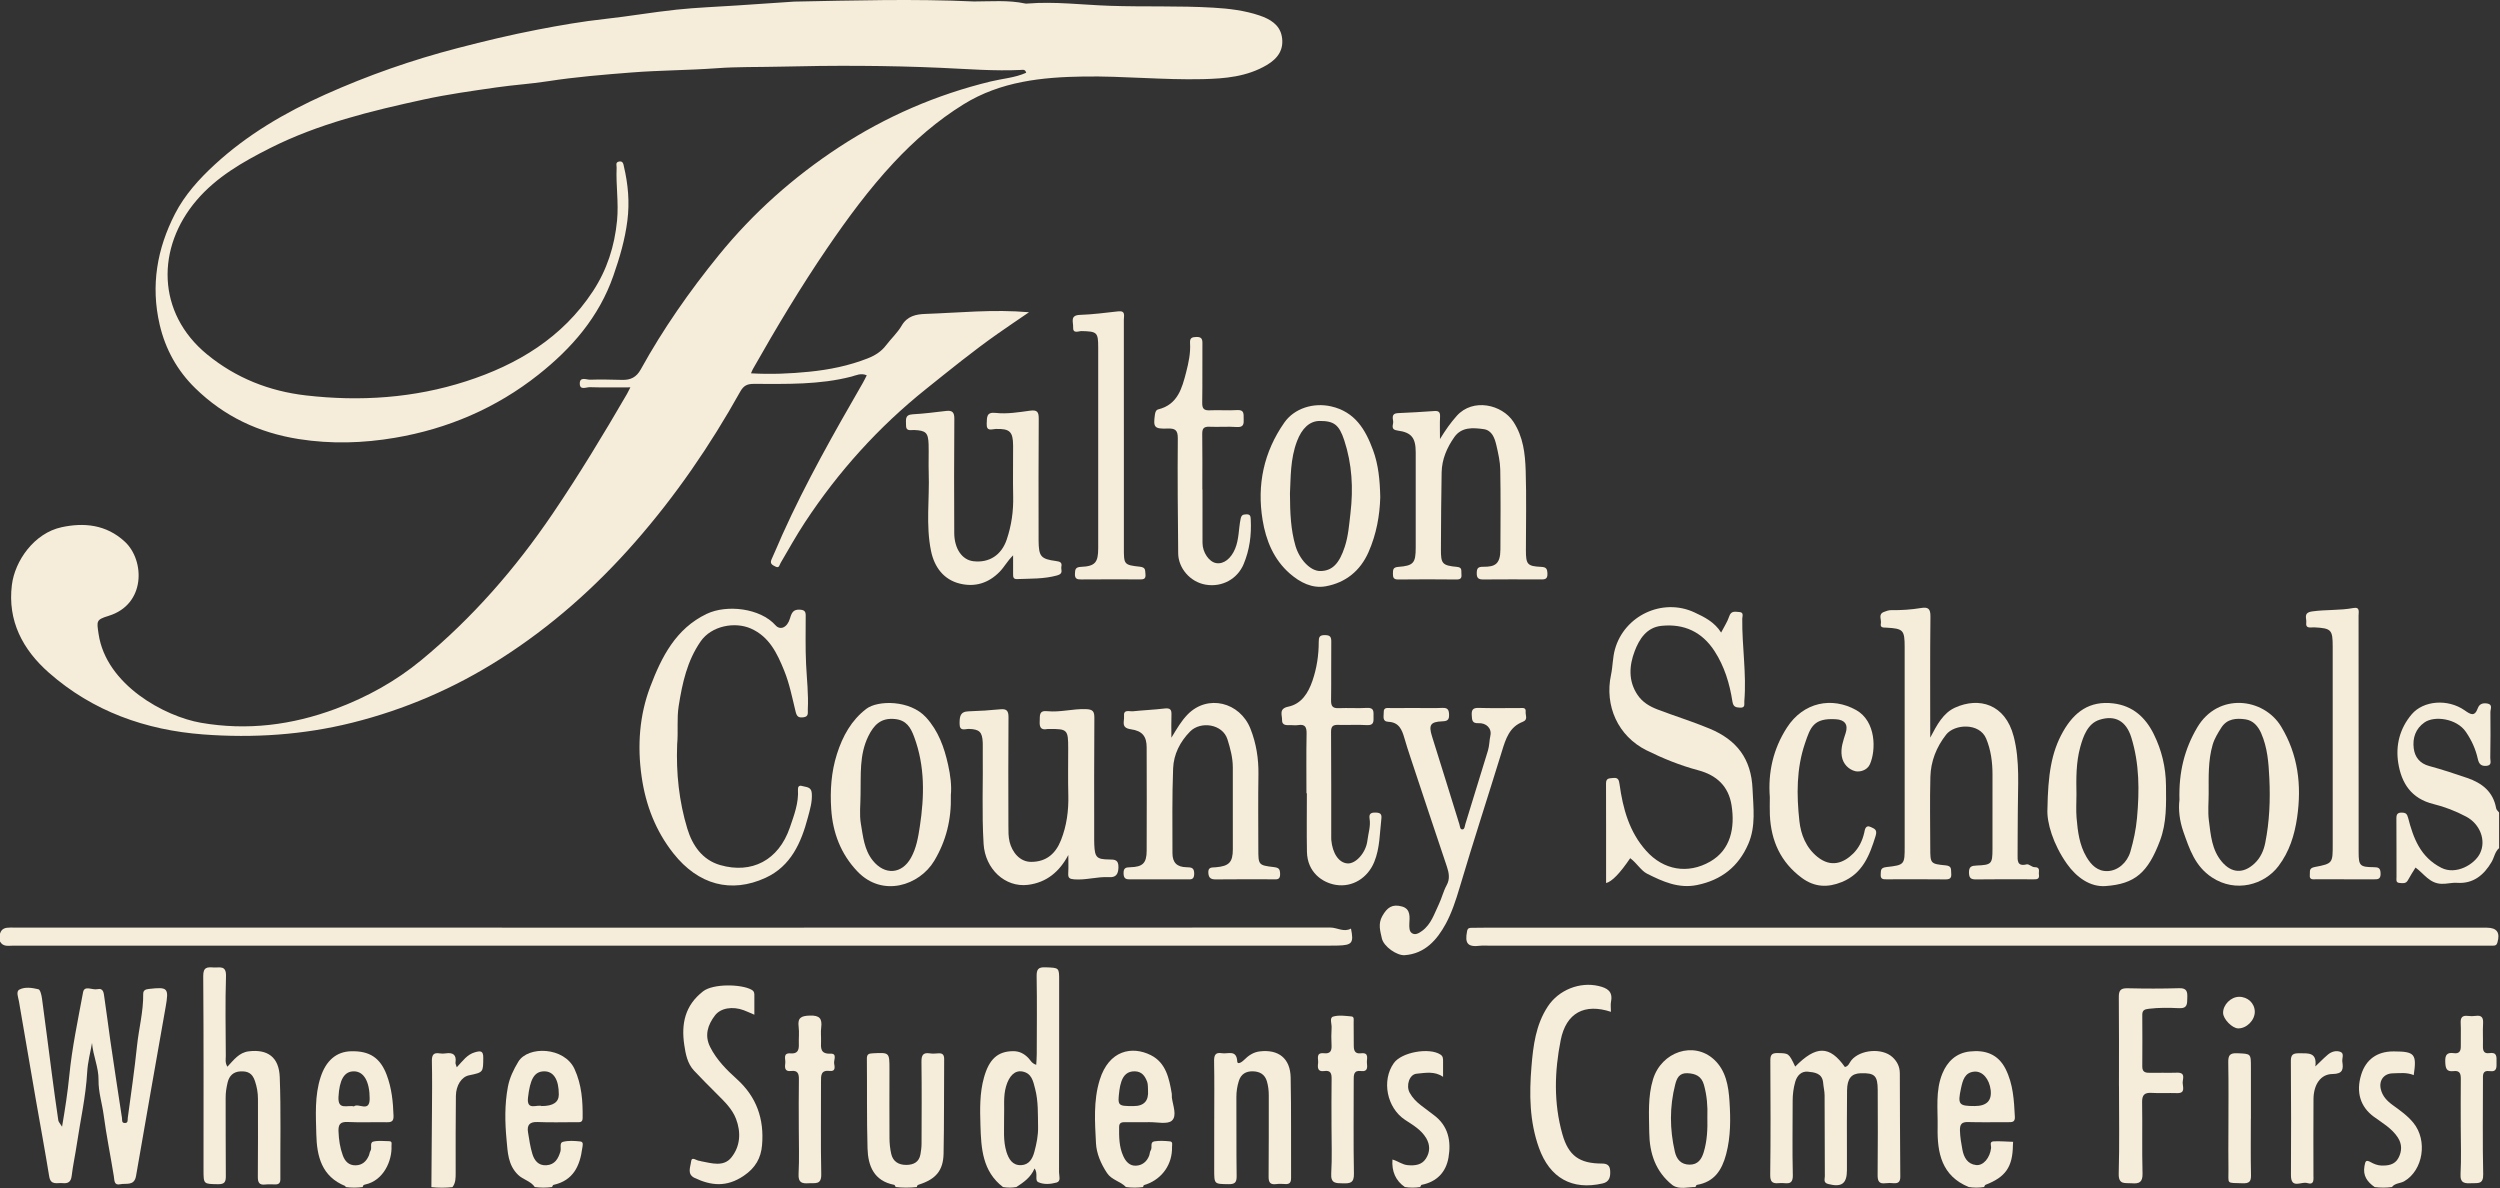 <svg width="3186" height="1514" viewBox="0 0 3186 1514" fill="none" xmlns="http://www.w3.org/2000/svg">
<rect x="0" y="0" width="3186" height="1514" fill="#333333" stroke="none"/>
<mask id="mask0_17_4023" style="mask-type:luminance" maskUnits="userSpaceOnUse" x="0" y="0" width="3186" height="1514">
<path d="M3185.15 0H0V1513.9H3185.15V0Z" fill="white"/>
</mask>
<g mask="url(#mask0_17_4023)">
<path d="M0 1189.9C2.01 1183.12 6.74 1182.09 13.33 1182.09C573.99 1182.25 1134.65 1182.26 1695.32 1182.06C1704.18 1182.06 1712.66 1188.44 1721.68 1183.37C1725.42 1201.63 1723.24 1204.51 1705.19 1205.02C1701.05 1205.14 1696.91 1205.15 1692.76 1205.15C1134.17 1205.15 575.58 1205.15 16.99 1205.13C10.84 1205.13 3.98 1207.01 0 1199.85V1189.91V1189.9Z" fill="#F5ECD9"/>
<path d="M3185.15 1080.56C3179.5 1085.21 3178.78 1092.56 3175.33 1098.43C3165.46 1115.26 3151.89 1126.47 3131.37 1125.09C3124.52 1124.63 3118.18 1126.61 3111.31 1126.34C3096.11 1125.75 3089.3 1113.57 3078.36 1105.6C3075 1111.13 3071.56 1116.24 3068.69 1121.67C3066.07 1126.62 3061.71 1125.5 3057.81 1125.21C3052.8 1124.84 3054.12 1120.55 3054.11 1117.51C3054.02 1092.66 3054.15 1067.82 3053.96 1042.97C3053.92 1037.8 3055.35 1035.49 3060.93 1035.6C3065.89 1035.7 3067.56 1037.12 3068.92 1042.34C3075.64 1068.24 3084.47 1092.3 3111.21 1105.92C3129.88 1115.43 3153.4 1101.73 3160.41 1087.75C3168.77 1071.09 3160.51 1050.03 3142.87 1040.7C3129.59 1033.67 3115.46 1028.16 3101.26 1024.69C3072.82 1017.74 3060.38 997.99 3056.32 972.27C3052.77 949.82 3058.28 928.19 3073.45 910.33C3088.41 892.73 3119.43 890.25 3140.86 905.19C3148.33 910.39 3153.59 913.92 3157.71 902.55C3159.74 896.94 3164.29 895.65 3169.71 896.54C3177.23 897.78 3173.72 903.71 3173.77 907.47C3174.04 926.93 3173.92 946.39 3173.6 965.85C3173.54 969.69 3176.26 975.48 3168.48 976.04C3161.75 976.53 3159.09 973.38 3157.72 967.17C3154.97 954.69 3149.78 943.3 3142.44 932.62C3130.65 915.45 3102.33 911.93 3089.85 920.61C3078.29 928.65 3074.38 940.71 3076.09 953.84C3077.53 964.86 3083.74 972.95 3095.71 976.19C3112.04 980.61 3128.15 985.91 3144.16 991.4C3163.02 997.86 3177.38 1008.91 3181.08 1030.11C3181.44 1032.18 3183.75 1033.92 3185.15 1035.81V1080.54V1080.56Z" fill="#F5ECD9"/>
<path d="M1011.77 2.05C1088.25 0.57 1164.73 -1.61 1241.21 1.87C1263.03 1.87 1284.92 -0.13 1306.56 4.48C1307.36 4.65 1308.22 4.61 1309.04 4.54C1344.14 1.69 1379.13 6.2 1414.1 7.39C1458.25 8.9 1502.42 7.17 1546.47 9.78C1566.24 10.95 1586.18 13.3 1605.2 19.76C1618.53 24.29 1630.73 31.4 1633.51 46.14C1636.57 62.34 1629.26 74.07 1614.53 82.8C1589.05 97.89 1560.97 100.19 1532.84 100.86C1482.38 102.05 1431.92 96.81 1381.54 97.5C1328.27 98.24 1275.2 103.64 1227.88 132.99C1194.63 153.61 1165.48 178.86 1138.96 207.3C1107.47 241.07 1080.2 278.11 1054.21 316.2C1020.18 366.07 989.259 417.81 959.519 470.29C958.749 471.65 958.229 473.14 957.049 475.77C982.489 477.24 1006.99 476.18 1031.2 473.75C1056.55 471.21 1081.67 466.19 1105.68 456.76C1115.08 453.07 1123.03 448.13 1129.19 440.03C1135.65 431.53 1143.79 424.1 1149.08 414.98C1156.16 402.76 1167.43 400.47 1179.14 400.07C1222.39 398.59 1265.6 393.93 1311.38 397.92C1297.03 407.75 1284.12 416.4 1271.42 425.33C1239.95 447.46 1210.17 471.71 1180.14 495.75C1119.48 544.29 1068.38 601.02 1025.82 665.66C1014.77 682.44 1005 700.08 994.809 717.42C993.209 720.14 993.139 724.52 988.279 722.05C984.629 720.2 980.609 718.56 983.289 712.79C988.099 702.45 992.329 691.85 997.009 681.45C1027.08 614.63 1063.25 551.04 1099.77 487.64C1101.38 484.84 1102.75 481.9 1104.6 478.33C1097.35 474.95 1090.62 478.49 1085.33 479.87C1044.24 490.54 1002.4 489.28 960.629 489.22C952.309 489.21 947.689 491.31 943.309 499.16C905.169 567.52 861.049 631.79 809.409 690.76C758.999 748.33 702.279 798.61 637.599 839.77C578.999 877.06 516.089 904.24 448.699 921.06C386.329 936.63 322.669 940.75 259.059 935.97C185.789 930.46 118.219 906.61 62.169 857.17C28.969 827.89 9.469 791.19 15.139 745.46C18.949 714.75 43.429 679.41 78.659 671.85C106.449 665.89 135.219 668.06 159.269 690.5C184.569 714.11 186.049 770.31 138.329 784.88C122.349 789.76 123.199 791.47 125.649 807.97C135.309 873.06 210.169 913.13 256.089 921.1C314.999 931.32 372.189 924.05 427.789 903.33C467.469 888.54 504.369 868.15 536.989 841.21C602.059 787.47 656.879 724.59 704.299 654.64C737.999 604.93 768.999 553.74 799.099 501.91C800.309 499.82 801.319 497.62 803.359 493.65C785.099 493.65 768.339 493.97 751.609 493.43C747.209 493.29 738.969 497.7 738.859 489.01C738.739 479.48 747.499 484.07 752.149 483.89C765.779 483.37 779.449 483.87 793.109 484.13C803.689 484.33 811.039 480.83 816.619 470.71C845.079 419.17 878.699 371.15 915.859 325.39C959.879 271.19 1011.46 225.4 1069.49 187.4C1128.8 148.56 1193.43 120.61 1262.66 103.79C1277.66 100.15 1293.47 99.13 1307.81 92.7C1306.39 87.94 1303.37 89.03 1301.26 89.13C1267.39 90.74 1233.6 87.99 1199.83 86.47C1130.77 83.37 1061.69 83.28 992.649 84.97C966.269 85.61 939.789 85.02 913.509 86.94C877.409 89.59 841.169 89.53 805.219 92.34C769.539 95.14 733.699 98.01 698.149 103.54C676.459 106.91 654.369 108.24 632.539 111.41C601.599 115.89 570.649 120.13 540.079 126.79C472.659 141.46 405.559 157.7 343.639 189.03C309.629 206.24 276.129 225.35 250.689 255.06C199.119 315.29 199.209 398.74 264.069 451.79C300.779 481.81 343.109 498.49 389.759 503.9C458.959 511.92 527.549 507.33 593.949 485.92C659.449 464.79 716.709 430.31 755.529 371.28C773.429 344.06 783.189 314.06 786.379 280.97C788.569 258.19 784.819 236.06 785.829 213.65C785.959 210.73 783.849 206.74 789.139 205.82C794.269 204.93 794.559 209.86 795.079 212.05C800.439 234.8 802.559 257.53 799.539 281.19C796.439 305.57 789.709 328.4 781.659 351.47C763.299 404.1 728.669 443.84 686.029 477.59C632.189 520.21 570.539 546.5 503.309 557.92C463.019 564.77 422.149 566.07 380.889 559.57C329.559 551.49 285.449 530.57 248.729 494.61C225.949 472.3 210.759 445.2 203.439 413.55C191.949 363.86 200.129 317.12 222.959 272.59C235.389 248.35 253.749 228.11 273.599 209.81C314.939 171.7 362.939 143.59 414.029 120.66C468.799 96.08 525.219 76.35 583.439 61.24C617.149 52.49 650.989 44.35 685.099 37.77C713.319 32.33 741.719 27.35 770.399 24.22C801.109 20.87 831.599 15.53 862.309 12.28C887.529 9.61 912.949 8.71 938.269 7.02C962.769 5.38 987.279 3.72 1011.78 2.07L1011.77 2.05Z" fill="#F5ECD9"/>
<path d="M2526.71 1182.25C2740.87 1182.25 2955.03 1182.25 3169.19 1182.25C3182.17 1182.25 3186.45 1188.53 3182.65 1201.37C3181.73 1204.47 3180.06 1205.14 3177.38 1205.13C3173.24 1205.12 3169.1 1205.15 3164.95 1205.15C2742.43 1205.15 2319.91 1205.15 1897.39 1205.15C1893.66 1205.15 1889.89 1204.81 1886.21 1205.26C1870.55 1207.19 1866.51 1202.51 1869.63 1186.75C1870.44 1182.66 1872.43 1182.42 1875.53 1182.41C1881.33 1182.41 1887.13 1182.24 1892.93 1182.24C2104.19 1182.23 2315.45 1182.24 2526.71 1182.24V1182.25Z" fill="#F5ECD9"/>
<path d="M2077.54 1093.68C2064.43 1113.04 2054.18 1123.6 2046.79 1125.35C2046.79 1082.52 2046.87 1040.4 2046.71 998.29C2046.68 991.15 2051.44 992.05 2055.91 991.47C2062.28 990.64 2063.23 994.23 2063.95 999.43C2068.22 1030.48 2076.32 1060.16 2097.87 1084.25C2120.1 1109.1 2151.13 1114.24 2179.49 1097.97C2205.69 1082.94 2211.2 1054.83 2206.69 1026.24C2202.82 1001.72 2187.48 987.82 2164.07 981.58C2141.24 975.49 2119.42 966.68 2098.28 956.18C2062.16 938.23 2044.56 899.64 2053.1 859.88C2055.37 849.29 2055.08 838.25 2058.08 827.47C2070.04 784.52 2118.64 761.55 2159.3 780.39C2172.18 786.36 2184.92 792.69 2193.4 806.14C2197.35 798.41 2201.5 792.26 2203.71 785.47C2206.2 777.83 2211.65 779.72 2216.59 779.97C2222.74 780.28 2220.38 785.46 2220.34 788.5C2219.92 823.56 2225.92 858.46 2222.97 893.58C2222.65 897.39 2224.58 902.15 2217.49 901.83C2211.87 901.58 2208.84 900.74 2207.77 893.84C2204.26 871.08 2197.6 849.15 2184.89 829.62C2169.04 805.26 2146.15 794.64 2117.45 797.56C2098.38 799.5 2089.09 814.55 2083.28 829.72C2076.25 848.1 2074.82 867.76 2086.98 885.72C2093.27 895 2102.28 900.28 2112.48 904.18C2134.45 912.58 2156.92 919.5 2178.7 928.56C2213.44 943.01 2231.85 967.04 2233.44 1005.46C2234.42 1029.29 2237.89 1052.8 2228.02 1075.57C2215.52 1104.41 2193.89 1121.46 2162.93 1127.85C2139.13 1132.77 2118.79 1123.34 2099.05 1113.45C2091.35 1109.59 2086.11 1100.09 2077.56 1093.68H2077.54Z" fill="#F5ECD9"/>
<path d="M117.28 1329.1C115.15 1341.46 111.8 1353.75 111.12 1366.19C109.41 1397.42 102.4 1427.8 97.85 1458.57C95.87 1471.95 92.93 1485.2 91.34 1498.61C90.42 1506.33 86.6 1508.51 79.79 1507.77C73.08 1507.04 64.62 1511.1 62.69 1499.19C57.39 1466.4 51.29 1433.74 45.6 1401.02C38.37 1359.39 31.17 1317.75 24.13 1276.08C23.27 1271.01 20.06 1263.55 24.75 1261.1C31.94 1257.35 41.1 1258.86 48.98 1260.71C51.32 1261.26 52.92 1268.21 53.5 1272.41C57.91 1304.68 61.93 1337 66.18 1369.28C68.75 1388.8 71.43 1408.31 74.31 1427.79C74.62 1429.92 76.62 1431.79 79.09 1435.85C83.03 1412.71 86.24 1391.91 88.3 1370.88C91.8 1335.06 99.35 1299.83 105.87 1264.49C107.57 1255.29 117.82 1262.04 123.99 1260.62C132.12 1258.75 132.19 1265.95 132.93 1270.76C135.8 1289.45 137.99 1308.25 140.73 1326.96C145.5 1359.54 150.46 1392.09 155.43 1424.64C155.82 1427.18 154.71 1431.18 159.12 1431.19C163.56 1431.2 162.49 1427.14 162.83 1424.64C166.91 1394.05 171.44 1363.5 174.62 1332.81C176.9 1310.74 182.82 1289.12 182.5 1266.76C182.43 1261.98 185.42 1260.8 189.74 1260.31C214.03 1257.55 215.38 1259.01 211.07 1283.46C198.43 1355.21 185.74 1426.96 173.35 1498.76C171.11 1511.75 160.58 1507.6 153.23 1509.21C145.18 1510.97 145.92 1504.3 145.05 1498.86C140.88 1472.9 135.58 1447.11 132.12 1421.07C130.14 1406.13 125.33 1391.63 125.57 1376.37C125.82 1360.3 118.53 1345.35 117.27 1329.11L117.28 1329.1Z" fill="#F5ECD9"/>
<path d="M2459.87 940.05C2468.67 923.33 2476.45 908.65 2491.47 901.82C2522 887.94 2555.47 897.1 2566.22 938.42C2574.43 969.97 2571.46 1002.15 2571.5 1034.16C2571.52 1052.37 2571.12 1070.58 2571.22 1088.8C2571.26 1096.08 2570.13 1104.71 2582.79 1101.52C2585.59 1100.81 2589.38 1105.12 2592.7 1105.09C2600.83 1105 2597.8 1110.64 2598.4 1114.51C2599.41 1120.98 2595.15 1120.61 2590.8 1120.6C2566.77 1120.53 2542.75 1120.37 2518.73 1120.72C2512.06 1120.82 2509.36 1119.45 2509.26 1112.02C2509.15 1104.32 2512.56 1103.3 2518.86 1103.04C2538.01 1102.24 2539.16 1100.97 2539.21 1082.37C2539.29 1050.5 2539.27 1018.62 2539.23 986.74C2539.21 971.14 2537.18 955.76 2531.19 941.34C2522.62 920.71 2490.76 922.6 2480.14 936.22C2467.72 952.15 2460.6 970.16 2460.08 990.07C2459.3 1020.26 2459.86 1050.49 2459.93 1080.71C2459.98 1100.47 2460.02 1100.95 2479.79 1102.85C2487.69 1103.61 2486.19 1108.21 2486.64 1113.03C2487.2 1118.99 2485.09 1120.77 2479.07 1120.7C2454.22 1120.38 2429.37 1120.53 2404.51 1120.6C2400.07 1120.61 2396.34 1120.76 2396.77 1114.35C2397.11 1109.24 2396.35 1105.85 2404.04 1104.99C2427.39 1102.39 2427.33 1101.76 2427.32 1078.33C2427.32 993.88 2427.33 909.43 2427.3 824.98C2427.3 802.86 2425.62 801.08 2404.05 799.88C2400.32 799.67 2395.79 800.35 2396.97 794.52C2397.97 789.58 2393.15 782.9 2400.82 779.87C2403.8 778.69 2407.07 777.52 2410.2 777.56C2423.01 777.76 2435.73 776.9 2448.34 774.82C2457.17 773.37 2460.27 775.71 2460.16 785.59C2459.57 836.09 2459.89 886.59 2459.89 940.05H2459.87Z" fill="#F5ECD9"/>
<path d="M862.98 948.72C861.56 985.25 865.36 1021.33 875.96 1056.16C882.38 1077.25 894.95 1095.87 917.8 1102.44C957.68 1113.91 992.18 1096.72 1006.61 1054.53C1011.9 1039.08 1017.99 1023.37 1016.91 1006.35C1016.69 1002.85 1018.22 1000.47 1022.01 1001.64C1027.13 1003.21 1033.88 1002.38 1034.54 1010.82C1035.39 1021.63 1032.19 1031.87 1029.55 1041.82C1021.05 1073.85 1008.05 1103.81 975.56 1118.72C931.81 1138.79 889.99 1127.79 858.19 1087.55C835.59 1058.95 822.85 1026.06 817.66 989.6C812.06 950.22 814.87 911.55 828.72 875.08C842.95 837.58 861.08 801.14 900.67 782.29C926.31 770.09 968.86 775 988.31 796.85C994.38 803.67 1003.38 799.83 1006.81 787.95C1008.9 780.73 1011.01 776.4 1019.53 776.97C1024.91 777.33 1026.79 779.08 1026.79 784.27C1026.77 804.93 1026.29 825.62 1027.27 846.24C1028.19 865.53 1030.48 884.75 1029.47 904.1C1029.25 908.34 1031.02 913.27 1023.74 914.15C1017.4 914.92 1015.41 912.98 1013.9 906.8C1009.6 889.23 1006.17 871.37 999.3 854.49C990.37 832.54 980.36 811.38 956.93 801.02C936.48 791.98 906.69 797.49 892.93 817.36C875.65 842.3 869.58 870.43 864.94 899.6C862.32 916.08 864.53 932.42 862.96 948.73L862.98 948.72Z" fill="#F5ECD9"/>
<path d="M1361.48 1089.61C1350.18 1110.94 1333.78 1124.62 1310.23 1127.63C1281.03 1131.36 1255.43 1107.47 1253.49 1075.44C1251.11 1036.15 1252.95 996.81 1252.43 957.49C1252.38 953.77 1252.55 950.03 1252.4 946.32C1251.83 932.68 1248.09 929.36 1234.81 928.94C1230.12 928.79 1222.72 932.76 1222.88 922.01C1223.01 913.34 1223.35 906.82 1234.44 906.51C1247.98 906.13 1261.53 905.21 1275.01 903.9C1283.46 903.08 1285.29 906.47 1285.23 914.35C1284.89 960.3 1285 1006.25 1285.12 1052.2C1285.14 1059.17 1284.99 1066.4 1286.68 1073.06C1289.91 1085.81 1299.43 1098.41 1314.18 1098.37C1333.87 1098.32 1345.46 1087.5 1352.12 1070.68C1359.37 1052.37 1361.97 1033.03 1361.46 1013.21C1360.95 993.35 1361.32 973.47 1361.32 953.6C1361.32 929.92 1360.26 928.84 1337.24 929.04C1336.41 929.04 1335.56 928.93 1334.76 929.09C1325.81 930.87 1324.58 926.01 1325.02 918.64C1325.41 912.04 1323.73 905.19 1334.56 906.32C1351.06 908.03 1367.29 903.09 1383.91 903.7C1392.82 904.02 1394.72 906.63 1394.65 915.07C1394.25 964.74 1394.44 1014.42 1394.44 1064.1C1394.44 1068.24 1394.37 1072.38 1394.55 1076.52C1395.28 1092.63 1397.61 1095.17 1413.45 1095.31C1420.74 1095.38 1425.61 1095.53 1425.35 1105.54C1425.11 1114.86 1421.55 1118.35 1413.16 1117.86C1398.31 1117 1383.89 1121.86 1368.93 1120.65C1362.98 1120.17 1361.03 1118.87 1361.36 1112.97C1361.8 1105.21 1361.47 1097.41 1361.47 1089.62L1361.48 1089.61Z" fill="#F5ECD9"/>
<path d="M1492.85 940.09C1500.04 928.19 1505.61 918.65 1513.4 910.63C1538.91 884.36 1580.13 894.71 1593.59 928.69C1600.98 947.36 1604.07 966.94 1603.75 987.2C1603.25 1018.66 1603.6 1050.14 1603.62 1081.6C1603.63 1102.11 1603.59 1102.69 1623.22 1105.01C1629.83 1105.79 1631.15 1107.42 1631.38 1113.61C1631.68 1121.87 1626.61 1120.59 1621.74 1120.59C1597.71 1120.59 1573.68 1120.4 1549.65 1120.71C1543.41 1120.79 1540.37 1119.15 1539.9 1112.53C1539.34 1104.64 1544.46 1105.66 1549.37 1105.25C1566.36 1103.84 1571.11 1098.81 1571.12 1082.33C1571.16 1047.55 1571.12 1012.77 1571.09 977.99C1571.09 965.63 1567.94 953.94 1564.26 942.21C1558.07 922.52 1530 918.67 1516.63 932.26C1503.82 945.28 1495.73 961.35 1495.03 979.2C1493.64 1015.17 1494.19 1051.22 1494.18 1087.24C1494.18 1099.3 1499.83 1105 1512.26 1105.21C1518.51 1105.31 1521.96 1105.81 1521.89 1113.66C1521.82 1121.93 1516.93 1120.57 1512.11 1120.58C1488.49 1120.59 1464.88 1120.51 1441.26 1120.66C1435.81 1120.7 1432.04 1120.64 1431.87 1113.17C1431.71 1106 1434.64 1105.34 1440.55 1105.2C1456.32 1104.81 1461.25 1099.86 1461.31 1084.28C1461.48 1040.39 1461.44 996.5 1461.3 952.61C1461.26 938.73 1456.22 931.49 1441.02 929.35C1428.08 927.53 1433.09 919.19 1432.46 912.91C1431.51 903.4 1439.25 906.91 1443.73 906.45C1457.22 905.06 1470.8 904.5 1484.27 902.9C1491 902.1 1493.18 904.18 1492.91 910.71C1492.55 919.39 1492.82 928.1 1492.82 940.13L1492.85 940.09Z" fill="#F5ECD9"/>
<path d="M1835.11 559.51C1842.28 547.81 1848.77 538.59 1856.45 530C1877.21 506.78 1914.34 515.59 1928.71 537.56C1941.22 556.68 1943.64 578.14 1944.33 599.66C1945.42 633.56 1944.61 667.52 1944.62 701.46C1944.62 719.11 1946.46 721.6 1963.8 722.4C1970.4 722.7 1971.75 724.54 1972.05 730.86C1972.43 738.71 1968.22 738.44 1962.93 738.43C1938.91 738.34 1914.89 738.24 1890.87 738.47C1884.91 738.53 1881.86 737.5 1881.95 730.45C1882.03 723.98 1883.65 722.25 1890.34 722.3C1904.92 722.39 1912.03 719.22 1912.12 700.35C1912.28 666.41 1912.54 632.47 1911.93 598.55C1911.74 588.2 1909.36 577.77 1907.01 567.61C1904.88 558.38 1901.47 548.31 1890.65 546.86C1877.24 545.07 1862.7 543.82 1853.37 557.09C1843.97 570.45 1837.54 585.35 1837.22 601.95C1836.6 634.61 1836.47 667.29 1836.31 699.96C1836.22 718.43 1837.97 720.66 1856.81 722.45C1863.64 723.1 1862.06 727.01 1862.42 730.86C1862.84 735.42 1862.67 738.57 1856.37 738.5C1831.53 738.19 1806.68 738.24 1781.83 738.5C1775.98 738.56 1775.06 735.93 1775.14 731C1775.22 726.06 1775.14 722.94 1782.02 722.43C1801.41 720.98 1804.16 717.44 1804.18 698.02C1804.21 657.46 1804.24 616.9 1804.18 576.35C1804.16 558.26 1799.02 551.08 1781.18 548.72C1771.28 547.41 1775.95 541.23 1775.47 537.15C1774.97 532.88 1772.98 526.81 1781.41 526.49C1797.02 525.9 1812.61 524.86 1828.19 523.81C1833.57 523.45 1835.47 525.36 1835.21 530.85C1834.79 539.71 1835.1 548.6 1835.1 559.54L1835.11 559.51Z" fill="#F5ECD9"/>
<path d="M1291.09 707.74C1283.68 715.09 1279.83 722.7 1273.88 728.76C1259.54 743.37 1242.35 748.4 1223.35 743.8C1202.25 738.69 1190.66 722.26 1186.51 702.23C1179.68 669.27 1184.72 635.63 1183.55 602.3C1183.13 590.31 1183.77 578.28 1183.4 566.28C1182.94 551.35 1179.93 548.67 1165.09 548.01C1160.59 547.81 1154.34 550.22 1154.63 541.75C1154.84 535.54 1152.47 528.54 1163.1 527.98C1177.37 527.23 1191.59 525.33 1205.81 523.7C1213.67 522.8 1216.27 525.42 1216.2 533.78C1215.79 582.22 1215.91 630.67 1216.09 679.11C1216.16 699.23 1226.04 713.49 1240.35 715.2C1260.79 717.65 1276.32 707.23 1282.94 687.68C1289.01 669.74 1291.61 651.53 1291.19 632.62C1290.71 611.1 1291.19 589.56 1291.1 568.03C1291.03 550.03 1286.85 546.16 1268.96 546.67C1263.9 546.81 1256.95 550.46 1257.46 539.85C1257.83 531.98 1256.91 524.88 1268.58 526.19C1283.41 527.86 1298.16 525.34 1312.8 523.36C1321.78 522.14 1323.84 524.95 1323.77 533.67C1323.36 582.52 1323.58 631.38 1323.58 680.24C1323.58 683.14 1323.55 686.04 1323.58 688.94C1323.8 709.08 1326.25 712.41 1345.96 715C1351.36 715.71 1353.68 717.07 1352.59 722.23C1351.76 726.15 1355.76 730.95 1347.33 733.29C1330.31 738.02 1313.2 737.3 1296.05 737.98C1291.08 738.18 1291.08 734.86 1291.09 731.39C1291.11 724.11 1291.09 716.82 1291.09 707.75V707.74Z" fill="#F5ECD9"/>
<path d="M2287.81 1359.27C2314.48 1332.13 2331.71 1332.26 2351.14 1359.81C2355.87 1358.85 2356.92 1354.16 2359.43 1351.14C2370.74 1337.53 2398.48 1335.18 2411.61 1347.06C2417.75 1352.62 2421.1 1359.41 2421.13 1367.8C2421.28 1411.69 2421.36 1455.58 2421.74 1499.46C2421.8 1506.13 2419.21 1508.39 2412.94 1507.86C2409.65 1507.58 2406.26 1507.46 2403.01 1507.9C2394.46 1509.07 2392.76 1505.03 2392.84 1497.25C2393.2 1461.23 2393.11 1425.2 2392.96 1389.18C2392.88 1370.79 2389.1 1367.25 2371.38 1367.73C2359.59 1368.05 2354.1 1374.29 2353.89 1389.49C2353.52 1415.99 2353.75 1442.49 2353.73 1468.99C2353.73 1476.44 2353.73 1483.9 2353.73 1491.35C2353.72 1508.56 2346.85 1513.36 2329.75 1508.87C2323.29 1507.17 2325.59 1502.52 2325.57 1498.96C2325.36 1464.59 2325.47 1430.22 2325.26 1395.85C2325.23 1390.54 2323.86 1385.25 2323.42 1379.93C2322.4 1367.52 2312.21 1366.56 2303.75 1365.74C2295.67 1364.97 2290.12 1370.73 2287.84 1378.71C2285.56 1386.7 2284.55 1394.88 2284.56 1403.21C2284.59 1434.68 2283.99 1466.16 2284.77 1497.62C2285.11 1511.68 2275.9 1507.16 2269.03 1507.7C2261.81 1508.27 2255.79 1508.88 2255.95 1497.53C2256.62 1449.09 2256.36 1400.64 2256.12 1352.19C2256.09 1345.14 2257.16 1341.79 2265.46 1342.01C2279.49 1342.39 2279.51 1341.78 2287.81 1359.26V1359.27Z" fill="#F5ECD9"/>
<path d="M1804.66 902.28C1815.85 902.28 1827.05 902.65 1838.21 902.14C1845 901.83 1846.54 904.6 1846.7 910.79C1846.87 917.34 1844.67 919.02 1838.21 919.26C1822.92 919.82 1820.44 923.88 1824.94 938.33C1836.6 975.69 1848.33 1013.03 1859.83 1050.44C1860.67 1053.18 1860.57 1057.16 1863.7 1057.02C1866.6 1056.89 1866.61 1052.92 1867.46 1050.12C1876.9 1018.88 1886.76 987.78 1896.23 956.55C1898.1 950.38 1897.98 943.77 1899.37 937.36C1901.32 928.36 1894.2 921.12 1884.21 921.63C1875.85 922.05 1875.98 917.47 1875.61 911.69C1875.19 905.13 1876.64 901.92 1884.3 902.16C1901.68 902.7 1919.1 902.27 1936.49 902.35C1939.95 902.36 1944.99 901.09 1944.29 907.1C1943.79 911.4 1947.76 917.12 1940.65 919.85C1923.65 926.38 1918.94 941.52 1914.15 957.08C1896.28 1015.14 1877.42 1072.9 1860.15 1131.13C1855.38 1147.22 1850.05 1163.45 1842.31 1177.62C1831.44 1197.51 1816.07 1215.47 1790.06 1217.29C1780.34 1217.97 1763.34 1206.43 1761.01 1195.78C1759.01 1186.66 1755.99 1177.39 1761.56 1167.49C1767.77 1156.46 1774.26 1151.82 1786.6 1155.2C1798.21 1158.38 1796.35 1169.17 1796.06 1177.17C1795.88 1182.1 1795.96 1186.75 1799.18 1189.09C1803.51 1192.24 1808.32 1189.26 1812.39 1186.27C1823.9 1177.82 1827.86 1164.43 1833.61 1152.5C1837.41 1144.62 1839.36 1135.78 1843.7 1127.93C1847.94 1120.26 1846.63 1112.48 1843.92 1104.45C1828.38 1058.35 1813.07 1012.17 1797.74 966C1794.93 957.55 1792.18 949.08 1789.72 940.52C1786.66 929.87 1782.88 920.49 1769.36 919.87C1760.98 919.49 1763.62 912.48 1763.44 907.64C1763.19 900.92 1768.45 902.4 1772.31 902.35C1783.08 902.23 1793.85 902.31 1804.62 902.29L1804.66 902.28Z" fill="#F5ECD9"/>
<path d="M2777.51 1019.28C2776.48 984.51 2783.72 954.92 2800.17 927.04C2826.7 882.11 2884.82 889.08 2907.12 926C2928.72 961.76 2933.41 1000.65 2927.46 1041.71C2924.16 1064.43 2917.58 1085.3 2903.77 1103.65C2885.63 1127.76 2849.05 1138.13 2818.88 1118.16C2797.17 1103.79 2790.27 1081.91 2782.51 1060.02C2777.58 1046.11 2775.96 1031.36 2777.51 1019.28ZM2814.73 1010.99C2814.73 1022.56 2813.54 1034.29 2815 1045.68C2817.36 1064.04 2818.66 1083.01 2831.58 1098.27C2843.88 1112.81 2858.83 1113.66 2872.93 1100.61C2880.83 1093.29 2884.87 1084.02 2886.87 1073.93C2892.27 1046.79 2893.38 1019.47 2892.04 991.74C2891.09 971.99 2889.69 952.89 2881.7 934.55C2877.63 925.21 2871.23 918.12 2861.59 916.73C2850.14 915.08 2838.22 915.68 2830.79 927.4C2826.44 934.27 2822.15 941.13 2819.83 949.04C2813.88 969.33 2814.77 990.23 2814.73 1010.99Z" fill="#F5ECD9"/>
<path d="M1211.76 1013.35C1212.64 1044.43 1205.69 1071.79 1190.56 1097.08C1171.9 1128.26 1124.7 1144.22 1092.64 1110.51C1071.43 1088.21 1061.26 1061.21 1059.3 1031.11C1057.75 1007.39 1059.3 983.83 1066.63 960.83C1073.87 938.1 1085.02 917.81 1104.11 903.29C1118.55 892.3 1159.55 891.74 1180.07 914.14C1195.97 931.5 1203.33 952.51 1208.25 974.62C1211.19 987.83 1212.95 1001.36 1211.76 1013.34V1013.35ZM1096.69 1012.75C1096.69 1025.13 1095.01 1037.81 1097.1 1049.83C1099.9 1065.95 1101.23 1082.89 1112.32 1096.7C1127.49 1115.59 1149.28 1114.24 1161.01 1093.04C1167.76 1080.84 1170.06 1067.45 1172.16 1053.71C1178.1 1014.75 1178.96 976.39 1164.88 938.76C1160.49 927.02 1155.03 917.8 1140.59 916.34C1122.66 914.53 1113.66 923.69 1106.48 938.45C1094.88 962.28 1097.29 987.69 1096.7 1012.75H1096.69Z" fill="#F5ECD9"/>
<path d="M2609.25 1031.1C2609.98 987.7 2614.09 958.94 2629.14 932.39C2643.45 907.17 2663.02 892.7 2693.32 896.42C2718.11 899.46 2734.21 914.3 2744.69 935.44C2754.85 955.92 2760.12 977.69 2760.34 1001.02C2760.56 1024.96 2761.31 1048.63 2752.64 1071.51C2737.36 1111.86 2721.06 1126.57 2683.23 1129.21C2663.54 1130.58 2646.18 1117.9 2634.16 1100.96C2616.43 1075.96 2608.25 1048.07 2609.25 1031.11V1031.1ZM2646.24 1012.62C2646.24 1022.53 2645.55 1032.5 2646.39 1042.33C2647.86 1059.57 2649.95 1076.91 2659.04 1092.19C2665.05 1102.3 2673.11 1110.63 2686.05 1110.11C2699.13 1109.59 2710.89 1099.31 2714.97 1085.29C2719.04 1071.33 2722.03 1057.36 2723.39 1042.56C2726.59 1007.65 2726.53 973.21 2716.1 939.71C2709.63 918.93 2695.54 910.86 2675.51 917.32C2660.78 922.06 2655.03 937.7 2651.09 952C2645.64 971.79 2645.88 992.25 2646.25 1012.61L2646.24 1012.62Z" fill="#F5ECD9"/>
<path d="M1759 633.66C1758.41 656.59 1754.18 680.74 1744.01 703.71C1733.39 727.67 1714.84 742.51 1689.62 747.15C1672.3 750.33 1656.78 742.29 1643.83 731.02C1623.17 713.03 1613.31 688.69 1609.04 662.65C1601.72 617.97 1610.45 576.21 1636.66 538.65C1649.52 520.22 1673.86 512.83 1696.25 517.86C1727 524.77 1740.24 547.67 1749.82 573.66C1756.63 592.14 1758.57 611.88 1759 633.66ZM1643.92 628.85C1644.01 654.48 1645.04 675.12 1650.88 695.42C1655.82 712.61 1669.69 727.72 1682.38 727.72C1697.97 727.72 1706.84 717.98 1713.76 696.87C1718.37 682.79 1719.31 668.57 1721.02 654.1C1724.76 622.38 1723.1 591.53 1713.14 561.21C1706.62 541.38 1700.14 536.4 1681.84 536.47C1668.81 536.52 1659.1 546.09 1652.99 562.03C1644.08 585.29 1645 609.54 1643.92 628.86V628.85Z" fill="#F5ECD9"/>
<path d="M1295.23 1512.75C1289.56 1513.88 1283.88 1513.8 1278.21 1512.79C1251.98 1492.68 1250.35 1463.41 1249.48 1434.18C1248.87 1413.69 1248.35 1393.15 1254.04 1372.96C1260.57 1349.81 1271.41 1339.86 1290.92 1339.6C1299.18 1339.49 1305.23 1342.85 1310.56 1348.33C1313.31 1351.17 1314.86 1355.24 1320.57 1356.98C1320.81 1352.26 1321.22 1347.98 1321.23 1343.69C1321.31 1310.61 1321.67 1277.52 1321.09 1244.44C1320.93 1235.28 1322.99 1232.34 1332.52 1232.74C1349.76 1233.45 1349.79 1232.82 1349.79 1249.66C1349.79 1331.13 1349.83 1412.59 1349.64 1494.06C1349.63 1498.53 1352.46 1505.41 1346.39 1507.07C1338.96 1509.1 1330.2 1509.84 1323.28 1506.6C1318.07 1504.17 1323.48 1495.73 1318.38 1489.11C1313.6 1500.59 1304.52 1506.77 1295.26 1512.75H1295.23ZM1279.61 1423.75C1279.87 1438.55 1278.13 1453.55 1282.64 1467.96C1285.44 1476.89 1290.19 1485.31 1301.23 1484.88C1311.46 1484.49 1315.87 1476.64 1318.21 1467.86C1320.97 1457.53 1323.14 1447.09 1322.92 1436.23C1322.6 1419.93 1323.34 1403.66 1319.17 1387.57C1316.61 1377.71 1314.84 1367.74 1302.84 1365.5C1293.4 1363.75 1286.03 1371.07 1282.14 1384.39C1278.35 1397.37 1280.16 1410.61 1279.61 1423.74V1423.75Z" fill="#F5ECD9"/>
<path d="M289.779 1359.43C298.049 1350.62 304.749 1341.33 316.889 1339.83C340.969 1336.86 355.539 1347.08 356.509 1372.54C358.159 1415.91 357.069 1459.39 357.289 1502.82C357.319 1507.77 355.169 1509.47 350.679 1509.43C346.539 1509.39 342.349 1509.03 338.269 1509.53C330.379 1510.51 328.519 1507 328.589 1499.64C328.919 1466.55 328.729 1433.46 328.739 1400.36C328.739 1392.58 327.449 1385.38 324.919 1377.72C321.519 1367.45 315.539 1364.99 306.549 1365.37C297.549 1365.75 292.169 1370.85 290.099 1379.46C288.549 1385.88 287.529 1392.33 287.559 1399.03C287.749 1432.12 287.459 1465.22 287.789 1498.3C287.869 1505.8 286.679 1509.29 277.889 1509.14C259.399 1508.82 259.359 1509.37 259.359 1490.87C259.339 1408.55 259.649 1326.23 258.999 1243.92C258.909 1232.16 264.289 1232.43 272.279 1232.95C279.849 1233.44 288.469 1229.69 288.009 1244.11C286.919 1277.99 287.639 1311.94 287.759 1345.86C287.769 1349.84 286.609 1354.03 289.769 1359.42L289.779 1359.43Z" fill="#F5ECD9"/>
<path d="M2255.48 1016.32C2252.97 984.3 2259.74 954.44 2277.24 927.27C2298.22 894.72 2334.57 887.68 2365.41 904.86C2390.92 919.08 2391.02 955.97 2383 974.01C2379.45 982.01 2369.72 984.15 2364.28 982.78C2356.14 980.73 2348.79 973.87 2347.17 963.76C2345.49 953.26 2349.06 943.75 2352.15 934.05C2355.56 923.35 2350.93 917.33 2339.8 916.61C2310.93 914.76 2307.2 926.98 2300.25 947.38C2289.28 979.58 2289.53 1013.1 2293.13 1046.22C2295.01 1063.49 2301.48 1080.3 2316.4 1092.2C2333.43 1105.78 2349.26 1100.05 2361.62 1087.85C2369.04 1080.53 2373.45 1071.38 2375.82 1061.02C2376.53 1057.92 2377.13 1050.56 2384.22 1054C2388.6 1056.13 2392.84 1057.07 2390.25 1065.42C2382.56 1090.22 2373.71 1113.26 2347.32 1124.03C2329.31 1131.38 2312.49 1130.82 2296.15 1118.72C2269.09 1098.67 2257 1071.42 2255.51 1038.66C2255.17 1031.23 2255.46 1023.76 2255.46 1016.32H2255.48Z" fill="#F5ECD9"/>
<path d="M3005.83 937.17C3005.83 986.81 3005.79 1036.46 3005.85 1086.1C3005.87 1103.25 3007.46 1105 3025.04 1105.14C3031.03 1105.19 3033.63 1106.04 3033.83 1113.03C3034.06 1120.71 3030.3 1120.64 3024.87 1120.61C3000.45 1120.48 2976.02 1120.57 2951.6 1120.55C2947.61 1120.55 2942.84 1121.67 2943.63 1114.81C2944.14 1110.36 2942.08 1106.38 2950.16 1104.87C2972.98 1100.6 2972.81 1099.77 2972.81 1076.02C2972.8 992.04 2972.81 908.06 2972.79 824.08C2972.79 802.43 2971 800.66 2949.25 799.5C2944.89 799.27 2938.01 801.79 2939.09 793.25C2939.76 787.95 2934.83 780.84 2946.71 779.17C2964.21 776.7 2981.89 778.1 2999.25 774.84C3007.87 773.22 3005.76 780.07 3005.76 784.52C3005.85 835.41 3005.82 886.29 3005.82 937.18L3005.83 937.17Z" fill="#F5ECD9"/>
<path d="M1664.93 1010.94C1664.93 985.7 1664.62 960.45 1665.11 935.22C1665.27 926.93 1663.54 922.57 1654.34 924.05C1651.51 924.51 1648.55 924.21 1645.66 924.12C1640.48 923.96 1633.61 925.51 1633.83 917.32C1634 911.1 1629.39 903.16 1641.76 900.58C1658.7 897.06 1667.24 883.06 1672.55 867.67C1678.07 851.67 1680.6 835 1680.6 818.08C1680.6 812.1 1681.43 809.28 1688.54 809.37C1695.39 809.45 1696.65 811.83 1696.58 818C1696.28 842.82 1696.71 867.66 1696.32 892.48C1696.2 899.98 1698.41 902.81 1706.11 902.48C1718.09 901.96 1730.15 902.87 1742.11 902.16C1751.62 901.59 1750.33 907.44 1750.43 913.27C1750.54 919.39 1751.06 924.68 1741.81 924.08C1729.85 923.3 1717.8 924.19 1705.8 923.8C1699.15 923.58 1696.25 925.17 1696.3 932.64C1696.63 977.74 1696.49 1022.84 1696.52 1067.95C1696.52 1068.78 1696.52 1069.61 1696.59 1070.43C1698.15 1087.69 1706.25 1099.47 1717.13 1100.35C1727.56 1101.19 1740.74 1086.94 1742.61 1071.27C1743.72 1062.01 1746.96 1052.9 1745.4 1043.34C1744.48 1037.67 1746.52 1035.39 1752.76 1035.53C1758.52 1035.66 1761.18 1036.93 1760.45 1043.11C1758.26 1061.69 1758.64 1080.59 1751.37 1098.43C1743.11 1118.69 1723.74 1131.16 1702.33 1127.68C1685.11 1124.87 1666.01 1111.53 1665.56 1085.41C1665.13 1060.6 1665.47 1035.78 1665.47 1010.96C1665.29 1010.96 1665.11 1010.96 1664.93 1010.96V1010.94Z" fill="#F5ECD9"/>
<path d="M1432.26 556.39C1432.26 603.6 1432.27 650.81 1432.26 698.02C1432.26 719.22 1432.14 720 1452.48 722.19C1460.32 723.04 1459.18 726.64 1459.77 731.57C1460.64 738.84 1456.28 738.39 1451.49 738.37C1427.04 738.3 1402.59 738.23 1378.14 738.44C1372.78 738.49 1369.64 737.88 1369.88 731.24C1370.09 725.48 1370.59 722.71 1377.76 722.4C1395.61 721.63 1399.55 716.78 1399.55 698.79C1399.57 613.48 1399.58 528.17 1399.55 442.86C1399.55 423.48 1398.08 422.38 1378.36 421.93C1374.55 421.84 1367.04 425.94 1367.59 416.8C1367.96 410.62 1363.19 401.71 1376.28 401.29C1392.61 400.76 1408.9 398.55 1425.17 396.77C1434.74 395.72 1432.21 402.55 1432.22 407.31C1432.33 457 1432.29 506.7 1432.26 556.4V556.39Z" fill="#F5ECD9"/>
<path d="M1532.45 623.77C1532.45 646.53 1532.36 669.3 1532.48 692.06C1532.54 703.99 1540.8 715.96 1549.7 717.59C1559.65 719.41 1568.95 711.57 1574.03 699.32C1579.12 687.04 1578.4 673.94 1581.03 661.35C1582.08 656.36 1583.85 655.67 1588.14 655.47C1593.71 655.21 1593.76 658.26 1593.97 662.38C1594.96 681.88 1592.49 700.77 1584.91 718.89C1576.97 737.87 1557.46 748.61 1536.65 745.12C1516.42 741.72 1501.67 723.76 1501.49 705.28C1501.01 656.45 1500.54 607.61 1500.99 558.78C1501.09 547.99 1497.62 545.79 1487.87 546.14C1470.93 546.75 1469.55 544.57 1471.82 528.36C1472.27 525.13 1473.28 522.39 1476.18 521.68C1500.92 515.59 1506.36 494.62 1511.61 474.45C1514.75 462.38 1517.41 449.8 1516.59 437.06C1516.19 430.78 1518.92 429.56 1524.52 429.42C1530.51 429.27 1532.41 431.29 1532.36 437.18C1532.13 462.43 1532.54 487.68 1532.11 512.92C1531.98 520.4 1533.91 523.28 1541.73 522.9C1553.3 522.33 1564.96 523.38 1576.5 522.61C1586.06 521.97 1584.71 527.82 1584.94 533.63C1585.19 540.01 1585.14 544.83 1576.11 544.19C1564.57 543.36 1552.91 544.37 1541.34 543.85C1534.25 543.54 1532.03 545.95 1532.13 552.99C1532.48 576.58 1532.26 600.18 1532.26 623.77C1532.32 623.77 1532.38 623.77 1532.44 623.77H1532.45Z" fill="#F5ECD9"/>
<path d="M961.349 1293.16C955.409 1290.63 951.689 1288.86 947.849 1287.44C933.779 1282.2 918.469 1284.44 911.149 1294.07C901.989 1306.12 897.559 1319.46 905.049 1334.36C913.209 1350.59 925.939 1363.39 938.999 1375.16C964.459 1398.09 973.969 1426.43 971.169 1459.31C969.779 1475.58 962.969 1488.31 947.569 1498.62C925.969 1513.1 906.399 1511.18 885.229 1501.15C875.149 1496.37 880.019 1487.07 880.689 1480.42C881.419 1473.11 887.509 1479.22 891.249 1479.33C892.049 1479.35 892.839 1479.78 893.649 1479.93C907.039 1482.46 922.159 1487.36 931.999 1475.13C943.459 1460.87 944.599 1443.1 937.929 1425.74C933.059 1413.08 923.269 1403.88 913.919 1394.47C904.019 1384.51 893.999 1374.66 884.439 1364.38C875.909 1355.21 873.729 1343.18 871.999 1331.44C868.059 1304.72 872.909 1281.27 895.989 1263.35C908.929 1253.31 944.889 1254.06 957.799 1261.34C961.639 1263.51 961.359 1266.29 961.359 1269.52C961.359 1276.95 961.359 1284.38 961.359 1293.17L961.349 1293.16Z" fill="#F5ECD9"/>
<path d="M2052.98 1289.47C2019.39 1278.38 1995.91 1290.74 1988.98 1325.44C1981.03 1365.25 1979.88 1405.72 1991.1 1445.42C1998.86 1472.88 2012.81 1482.81 2041.52 1482.83C2048.11 1482.83 2051.61 1485.1 2052.01 1491.94C2052.46 1499.64 2051.19 1506.17 2042.41 1508.18C2003.38 1517.14 1975.05 1501.2 1961.3 1462.97C1949.14 1429.18 1948.8 1394.4 1951.7 1359.25C1953.92 1332.42 1957.2 1305.97 1972.5 1282.66C1986.35 1261.56 2013.22 1250.85 2037.4 1256.58C2048.21 1259.15 2055.67 1263.35 2053.1 1276.38C2052.32 1280.34 2052.98 1284.58 2052.98 1289.46V1289.47Z" fill="#F5ECD9"/>
<path d="M2528.52 1512.76C2521.98 1513.85 2515.45 1513.89 2508.91 1512.73C2474.47 1498.6 2468.69 1469.28 2469.31 1437.01C2469.76 1413.79 2466.23 1389.96 2475.51 1367.73C2481.81 1352.63 2493.01 1341.94 2510.24 1340.01C2529.98 1337.8 2546.28 1343.3 2555.87 1362.2C2565.62 1381.42 2566.66 1402.31 2567.74 1423.25C2568.1 1430.27 2564.08 1430.14 2559.17 1430.11C2542.21 1430.01 2525.23 1430.46 2508.28 1429.95C2499.97 1429.7 2497.56 1432.75 2497.77 1440.74C2497.98 1449.08 2499.37 1457.17 2500.9 1465.25C2502.77 1475.1 2507.44 1483.53 2518.38 1484.75C2527.6 1485.78 2536.05 1475.38 2537.42 1463.15C2537.78 1459.92 2534.78 1454.75 2540.9 1454.51C2549.08 1454.18 2557.29 1454.88 2565.49 1455.14C2565.41 1456.66 2565.27 1458.19 2565.25 1459.71C2564.88 1487.19 2555.82 1500.16 2530.29 1509.95C2529.46 1510.27 2529.1 1511.8 2528.52 1512.77V1512.76ZM2516.62 1409.55C2531.82 1409.52 2538.58 1402.66 2536.89 1388.98C2535.19 1375.16 2526.62 1364.79 2516.05 1365.68C2503.72 1366.73 2501.26 1376.99 2499.12 1386.9C2494.66 1407.56 2496.22 1409.59 2516.62 1409.54V1409.55Z" fill="#F5ECD9"/>
<path d="M2160.63 1512.74C2150.91 1512.66 2140.87 1516.57 2131.61 1510.49C2109.76 1493.24 2102.07 1469.64 2101.79 1442.97C2101.55 1420.3 2099.82 1397.54 2106.67 1375.3C2117.48 1340.22 2158.52 1326.49 2184.33 1350.23C2199.54 1364.22 2202.81 1384.01 2204.06 1403.38C2205.51 1425.95 2205.72 1448.58 2199.79 1470.96C2194.41 1491.24 2184.73 1506.26 2162.53 1510.02C2161.76 1510.15 2161.26 1511.8 2160.63 1512.74ZM2175.87 1423.01C2176.35 1410.11 2175.35 1396.21 2171.49 1382.5C2168.39 1371.48 2160.9 1368.17 2150.41 1367.69C2139.86 1367.21 2136.87 1374.38 2134.89 1382.09C2127.58 1410.58 2127.85 1439.25 2134.45 1467.81C2136.67 1477.41 2142.26 1484.19 2153.29 1484.23C2164.03 1484.27 2168.59 1477.03 2171.23 1468.31C2175.58 1453.96 2176.25 1439.11 2175.86 1423L2175.87 1423.01Z" fill="#F5ECD9"/>
<path d="M703.52 1512.75C696.18 1513.87 688.85 1513.85 681.52 1512.76C676.38 1505.06 666.84 1503.6 660.27 1497.25C647.21 1484.62 647.03 1468.09 645.58 1452.83C643.45 1430.34 643 1407.47 647.29 1384.89C649.49 1373.3 654.53 1363.04 660.51 1353.11C672.85 1332.58 719.19 1334.01 732.21 1362.39C741.4 1382.4 742.79 1403.49 742.51 1424.98C742.43 1430.92 738.45 1430.08 734.83 1430.09C718.28 1430.12 701.72 1430.61 685.2 1429.91C675.08 1429.48 671.38 1433.57 672.9 1442.94C674.41 1452.23 675.73 1461.65 678.47 1470.61C680.97 1478.79 686.04 1485.59 696.17 1485C707.18 1484.36 711.43 1476.57 714.2 1467.36C715.46 1463.19 712.55 1456.33 717.49 1455.12C724.51 1453.39 732.32 1453.86 739.65 1454.7C744.1 1455.21 742.46 1460.08 742.07 1463.01C739.08 1485.81 730.62 1504.46 705.36 1510.01C704.58 1510.18 704.12 1511.81 703.52 1512.75ZM690.34 1409.55C704.853 1409.56 712.123 1404.68 712.15 1394.89C712.2 1375.78 705.42 1365.06 693.25 1365.31C680.69 1365.56 675.51 1375.61 672.89 1398.76C670.93 1416.05 684.48 1407.16 690.34 1409.55Z" fill="#F5ECD9"/>
<path d="M1456.88 1512.78C1449.54 1513.85 1442.2 1513.89 1434.87 1512.76C1427.96 1505.38 1416.87 1504.01 1410.82 1494.94C1403.04 1483.28 1397.36 1469.9 1396.72 1457.06C1395.39 1430.16 1393.23 1402.88 1401.5 1376.15C1413.17 1338.42 1442.56 1332.62 1466.58 1344.66C1485.89 1354.34 1490.02 1374.32 1493.31 1393.78C1493.58 1395.39 1493.22 1397.1 1493.43 1398.73C1494.73 1408.83 1500.33 1421.92 1493.44 1428.15C1487.85 1433.2 1474.6 1429.92 1464.75 1430.08C1454.82 1430.25 1444.88 1430.1 1434.95 1430.11C1430.72 1430.11 1426.28 1429.81 1426.21 1436C1426.07 1448.85 1426.09 1461.68 1431.67 1473.68C1434.82 1480.45 1439.67 1485.85 1447.56 1485.55C1455.54 1485.24 1461.37 1480.59 1464.4 1473.01C1465.31 1470.73 1465.18 1467.88 1466.49 1465.95C1468.94 1462.34 1465.01 1455.48 1471.2 1454.52C1477.66 1453.52 1484.45 1453.9 1491 1454.57C1495.03 1454.98 1493.56 1459.06 1493.62 1461.72C1494.18 1483.37 1481.43 1501.98 1460.96 1509.33C1459.05 1510.01 1456.78 1509.88 1456.89 1512.78H1456.88ZM1444.63 1409.59C1457.93 1409.59 1464.07 1402.92 1463.04 1389.57C1462.76 1385.91 1463.17 1381.98 1461.94 1378.66C1459.29 1371.51 1455.27 1365.49 1446.24 1365.29C1436.89 1365.09 1431.85 1370.26 1429.07 1378.33C1427.88 1381.8 1427.08 1385.48 1426.62 1389.12C1424.09 1409.43 1424.27 1409.58 1444.63 1409.59Z" fill="#F5ECD9"/>
<path d="M1547.42 1425.97C1547.42 1401.54 1547.72 1377.11 1547.24 1352.7C1547.09 1344.89 1548.69 1340.73 1557.29 1342.22C1564.86 1343.53 1575.93 1337.1 1576.76 1352.84C1576.98 1357.08 1582.59 1353.65 1585.26 1350.95C1590.88 1345.26 1597.24 1340.86 1605.48 1339.89C1629.28 1337.06 1644.3 1348.72 1644.81 1373.04C1645.71 1415.66 1645.08 1458.32 1645.35 1500.96C1645.39 1506.79 1643.68 1509.39 1637.68 1508.93C1633.97 1508.65 1630.18 1508.53 1626.51 1509C1618.88 1509.99 1616.62 1507.1 1616.71 1499.4C1617.1 1465.04 1616.8 1430.68 1616.93 1396.32C1616.95 1390.04 1616.3 1383.94 1614.51 1377.96C1611.9 1369.24 1605.65 1365.58 1596.83 1365.29C1587.8 1365 1581.49 1368.95 1578.82 1377.42C1576.72 1384.08 1575.61 1391 1575.65 1398.16C1575.86 1431.69 1575.5 1465.23 1575.98 1498.76C1576.1 1507.03 1573.58 1509.23 1565.51 1509.11C1547.38 1508.84 1547.37 1509.27 1547.37 1490.58C1547.37 1469.05 1547.37 1447.52 1547.4 1426L1547.42 1425.97Z" fill="#F5ECD9"/>
<path d="M462.299 1512.75C454.959 1513.88 447.619 1513.87 440.279 1512.76C440.249 1512.35 440.339 1511.63 440.169 1511.56C409.949 1499.39 403.729 1473.78 403.089 1445.19C402.539 1420.84 400.869 1396.41 408.599 1372.65C415.409 1351.71 428.609 1340.29 447.129 1339.74C470.819 1339.04 484.499 1347.87 492.809 1369.86C499.159 1386.65 500.959 1404.25 501.519 1422.1C501.739 1429.06 498.849 1430.3 492.769 1430.18C476.209 1429.87 459.619 1430.66 443.089 1429.87C433.349 1429.41 431.039 1433.1 431.399 1442.03C431.819 1452.47 433.249 1462.54 436.829 1472.34C439.639 1480.03 444.479 1485.18 453.149 1485.09C461.589 1485 466.849 1480.07 470.069 1472.69C470.889 1470.81 470.939 1468.5 472.029 1466.84C474.529 1463.02 470.599 1456.12 475.829 1454.82C482.079 1453.27 488.989 1454.3 495.609 1454.32C500.429 1454.33 498.799 1457.79 498.929 1460.51C499.809 1478.88 489.059 1504.57 465.309 1509.56C463.479 1509.94 462.369 1510.79 462.309 1512.74L462.299 1512.75ZM451.029 1409.99C456.609 1405.03 471.129 1418.43 471.109 1400.01C471.079 1378.52 463.829 1365.66 451.459 1365.33C438.519 1364.98 432.519 1376.36 431.369 1397.85C430.439 1415.38 442.679 1407.89 451.029 1410V1409.99Z" fill="#F5ECD9"/>
<path d="M1168.47 1512.77C1159.46 1513.85 1150.44 1513.93 1141.43 1512.74C1140.83 1511.78 1140.36 1510.1 1139.61 1509.96C1113.75 1505.02 1106.2 1485.91 1105.57 1463.42C1104.51 1425.36 1105.12 1387.26 1104.75 1349.17C1104.7 1343.42 1107.08 1342.6 1112.1 1342.34C1133.5 1341.24 1133.53 1341.06 1133.53 1362.62C1133.53 1392.01 1133.36 1421.41 1133.56 1450.8C1133.61 1457.35 1134.33 1464.02 1135.76 1470.41C1137.98 1480.31 1145.2 1484.61 1154.96 1484.56C1164.09 1484.51 1171.21 1481.12 1173 1471.14C1173.79 1466.71 1174.4 1462.19 1174.42 1457.7C1174.54 1422.92 1174.77 1388.14 1174.31 1353.37C1174.2 1344.85 1176.22 1341.03 1185.16 1342.42C1188.4 1342.92 1191.8 1342.73 1195.08 1342.42C1200.67 1341.9 1203.3 1343.5 1203.24 1349.81C1202.88 1389.97 1203.32 1430.13 1202.49 1470.28C1202.04 1491.87 1192.43 1502.81 1171.35 1509.55C1169.56 1510.12 1168.46 1510.82 1168.48 1512.77H1168.47Z" fill="#F5ECD9"/>
<path d="M2700.39 1383.91C2700.39 1346.24 2700.62 1308.56 2700.21 1270.89C2700.12 1262.4 2702.35 1259.23 2711.24 1259.44C2733.18 1259.97 2755.16 1260.02 2777.1 1259.36C2786.84 1259.07 2787.79 1263.73 2787.49 1271.41C2787.2 1278.7 2788.25 1285.35 2777.04 1284.82C2764.28 1284.22 2751.43 1284.02 2738.6 1285.56C2733.17 1286.21 2730.09 1287.25 2730.13 1293.31C2730.26 1315.25 2730.3 1337.19 2730.13 1359.13C2730.08 1366.04 2733.75 1367.27 2739.62 1367.14C2751.21 1366.89 2762.83 1367.42 2774.41 1367.03C2785.81 1366.65 2781.52 1375.01 2781.58 1380.05C2781.64 1385.17 2785.54 1393.47 2774.31 1393.07C2763.55 1392.69 2752.74 1393.43 2742.01 1392.78C2732.8 1392.23 2729.75 1395.51 2729.91 1404.8C2730.42 1435.01 2729.63 1465.25 2730.44 1495.46C2730.74 1506.67 2726.24 1508.78 2716.63 1507.96C2708.31 1507.24 2699.68 1510.37 2700.09 1495.67C2701.14 1458.44 2700.44 1421.16 2700.44 1383.9H2700.38L2700.39 1383.91Z" fill="#F5ECD9"/>
<path d="M1809.92 1512.76C1803.37 1513.88 1796.82 1513.89 1790.28 1512.73C1778.68 1504.69 1773.43 1493.01 1774.53 1477.69C1781.31 1479.56 1786.96 1484.3 1794.12 1484.89C1803.19 1485.64 1811.84 1484.81 1817.23 1476.41C1822.57 1468.09 1822.63 1459.09 1817.61 1450.56C1811.3 1439.85 1800.75 1433.78 1790.73 1427.23C1767.4 1411.98 1760.42 1377.1 1776.31 1354.76C1786.19 1340.87 1821.37 1334.61 1835.63 1343.87C1839.21 1346.2 1839.02 1349.14 1839.04 1352.39C1839.08 1359.01 1839.05 1365.63 1839.05 1372.35C1828.38 1364.8 1816.41 1367.27 1805.25 1368.35C1796 1369.25 1791.61 1383.55 1796.45 1392.48C1800.08 1399.18 1805.29 1404.41 1811.28 1408.95C1816.56 1412.95 1821.79 1417.01 1827.12 1420.94C1845.81 1434.71 1849.55 1454.31 1845.97 1475.18C1842.78 1493.76 1831.1 1506.17 1811.7 1509.95C1810.95 1510.1 1810.51 1511.78 1809.92 1512.75V1512.76Z" fill="#F5ECD9"/>
<path d="M3048.27 1512.76C3040.92 1513.89 3033.56 1513.84 3026.21 1512.8C3016.97 1506.23 3010.98 1498.52 3013.3 1485.94C3014.42 1479.88 3014.99 1477.53 3021.34 1481.11C3025.2 1483.28 3029.77 1485.11 3034.1 1485.31C3042.9 1485.71 3051.89 1484.63 3056.61 1475.63C3061.1 1467.07 3061.3 1458.19 3055.86 1449.76C3048.22 1437.91 3036.04 1431.1 3025.12 1423.09C3008.2 1410.68 3002.14 1391.96 3009.16 1369.38C3015.12 1350.22 3029.41 1339.92 3050.03 1339.93C3050.44 1339.93 3050.86 1339.93 3051.27 1339.93C3077.36 1340.04 3080.07 1343.28 3076.06 1370.14C3067.35 1366.4 3058.22 1367.68 3049.24 1367.87C3037.89 1368.1 3031.53 1376.95 3034.08 1387.99C3036.18 1397.04 3042.14 1403.17 3049.32 1408.35C3058.73 1415.14 3068.21 1421.82 3075.62 1430.91C3094.03 1453.45 3088.04 1491.3 3064.11 1505.3C3059 1508.29 3052.25 1507.57 3048.25 1512.75L3048.27 1512.76Z" fill="#F5ECD9"/>
<path d="M3135.97 1436.49C3135.97 1416.21 3135.82 1395.93 3136.05 1375.66C3136.13 1368.98 3135.28 1363.96 3126.84 1365.03C3117.34 1366.23 3116.52 1360.85 3116.23 1353.02C3115.9 1344.25 3118.55 1340.9 3127.27 1342.15C3133.68 1343.07 3136.17 1339.79 3136.04 1333.5C3135.82 1323.57 3136.42 1313.62 3135.9 1303.71C3135.53 1296.6 3138.02 1293.86 3145.05 1294.69C3148.32 1295.07 3151.72 1295.12 3154.97 1294.65C3163.03 1293.49 3164.86 1297.22 3164.43 1304.54C3163.87 1314.02 3164.49 1323.57 3164.24 1333.08C3164.08 1339 3165.53 1343.15 3172.41 1342.09C3182.31 1340.57 3181.66 1346.73 3181.58 1353.4C3181.5 1359.85 3182.7 1366.41 3172.62 1365.02C3163.45 1363.75 3164.26 1370.16 3164.27 1376.11C3164.31 1416.25 3163.68 1456.41 3164.59 1496.53C3164.89 1509.53 3157.75 1507.56 3149.92 1507.89C3141.28 1508.26 3135.03 1508.26 3135.71 1496.06C3136.81 1476.26 3136.01 1456.35 3135.98 1436.49H3135.97Z" fill="#F5ECD9"/>
<path d="M1696.88 1434.66C1696.88 1414.8 1696.65 1394.93 1697 1375.07C1697.13 1368.02 1695.76 1363.73 1687.6 1364.94C1679.21 1366.18 1679 1360.71 1679.79 1354.92C1680.5 1349.7 1676.17 1341.06 1687.41 1342.27C1695.53 1343.14 1697.28 1338.95 1696.92 1331.92C1696.54 1324.49 1696.51 1317 1697 1309.59C1697.33 1304.72 1693.93 1297.02 1698.98 1295.52C1706.17 1293.38 1714.56 1294.64 1722.35 1295.35C1726.08 1295.69 1725.05 1299.89 1725.09 1302.6C1725.25 1312.53 1725.28 1322.46 1725.24 1332.39C1725.21 1338.54 1726.6 1343.26 1734.23 1342.33C1745.49 1340.96 1741.49 1349.39 1742.01 1354.63C1742.54 1360 1743.33 1366.06 1734.56 1364.93C1724.91 1363.68 1725.16 1370.11 1725.17 1376.71C1725.22 1416.44 1724.67 1456.17 1725.45 1495.88C1725.68 1507.67 1720.43 1508.26 1711.42 1508.05C1702.51 1507.85 1695.71 1508.44 1696.51 1495.47C1697.75 1475.27 1696.84 1454.94 1696.87 1434.66H1696.88Z" fill="#F5ECD9"/>
<path d="M1017.98 1436.64C1017.98 1416.37 1017.73 1396.09 1018.11 1375.83C1018.25 1368.33 1016.77 1363.8 1008.1 1364.88C999.29 1365.98 1000.22 1359.7 1000.78 1354.4C1001.29 1349.55 997.22 1341.58 1007.73 1342.44C1016.31 1343.14 1018.33 1338.32 1018.03 1330.92C1017.74 1323.49 1018.74 1315.93 1017.79 1308.61C1016.28 1297 1020.92 1294.63 1031.95 1294.25C1044.49 1293.82 1048.03 1298.06 1046.52 1309.61C1045.78 1315.31 1046.52 1321.18 1046.34 1326.97C1046.06 1335.6 1045.32 1343.35 1058.5 1342.8C1067.32 1342.44 1062.31 1350.9 1063.03 1355.3C1063.66 1359.18 1065.31 1365.71 1057.63 1364.8C1046.04 1363.42 1046.24 1370.39 1046.28 1378.54C1046.45 1417.84 1045.73 1457.15 1046.61 1496.43C1046.92 1510.45 1038.58 1507.36 1030.74 1507.92C1022.01 1508.55 1017.14 1507.2 1017.7 1496.22C1018.72 1476.41 1017.99 1456.52 1017.97 1436.66L1017.98 1436.64Z" fill="#F5ECD9"/>
<path d="M576.6 1512.88C567.65 1513.93 558.7 1513.95 549.76 1512.87C550.01 1480.64 550.32 1448.41 550.5 1416.18C550.62 1395.07 550.86 1373.94 550.4 1352.84C550.23 1345.08 551.83 1340.97 560.47 1342.44C562.88 1342.85 565.48 1342.8 567.91 1342.43C577.26 1341.01 581.99 1344.14 580.49 1354.26C580.29 1355.62 581.24 1357.15 582.11 1360.17C589.61 1352.21 595.19 1343.83 605.3 1341C612.14 1339.09 615.97 1338.69 615.88 1348.03C615.71 1366.55 616.19 1366.55 597.53 1370.44C588.36 1372.35 581.13 1383.01 580.98 1396.68C580.61 1429.38 580.67 1462.09 580.71 1494.8C580.71 1501.22 580.78 1507.49 576.61 1512.89L576.6 1512.88Z" fill="#F5ECD9"/>
<path d="M2950.7 1359.04C2955.99 1354.01 2961.09 1348.74 2966.64 1344.01C2971.31 1340.04 2977.6 1338.31 2982.93 1340.63C2987.82 1342.76 2984.43 1348.79 2985.07 1353.03C2986.51 1362.54 2985.85 1368.62 2972.59 1368.72C2957.41 1368.83 2948.47 1382.13 2948.32 1400.73C2948.06 1433.02 2948.24 1465.32 2948.26 1497.62C2948.26 1503.25 2949.61 1510.57 2940.14 1507.65C2932.93 1505.42 2919.51 1515.79 2919.59 1497.64C2919.82 1449.2 2919.86 1400.75 2919.47 1352.31C2919.4 1343.76 2922.44 1342.22 2930.19 1342.28C2941.55 1342.37 2953.03 1340.75 2950.69 1359.04H2950.7Z" fill="#F5ECD9"/>
<path d="M2868.48 1425.88C2868.48 1449.83 2868.13 1473.79 2868.67 1497.74C2868.86 1506.14 2865.95 1508.23 2858.05 1507.97C2836.32 1507.24 2840.26 1509.62 2839.94 1490.4C2839.66 1473.47 2839.89 1456.54 2839.89 1439.6C2839.89 1411.1 2840.22 1382.6 2839.7 1354.12C2839.54 1345.23 2841.38 1341.81 2851.16 1342.25C2868.57 1343.03 2868.58 1342.36 2868.56 1360.22C2868.54 1382.11 2868.56 1404 2868.56 1425.89H2868.49L2868.48 1425.88Z" fill="#F5ECD9"/>
<path d="M2833.11 1290.99C2832.86 1280.65 2842.83 1270.49 2853.36 1270.34C2864.49 1270.19 2873.29 1278.41 2873.51 1289.16C2873.73 1300.06 2863.1 1310.79 2852.29 1310.59C2844.71 1310.45 2833.29 1298.78 2833.11 1290.99Z" fill="#F5ECD9"/>
</g>
</svg>

